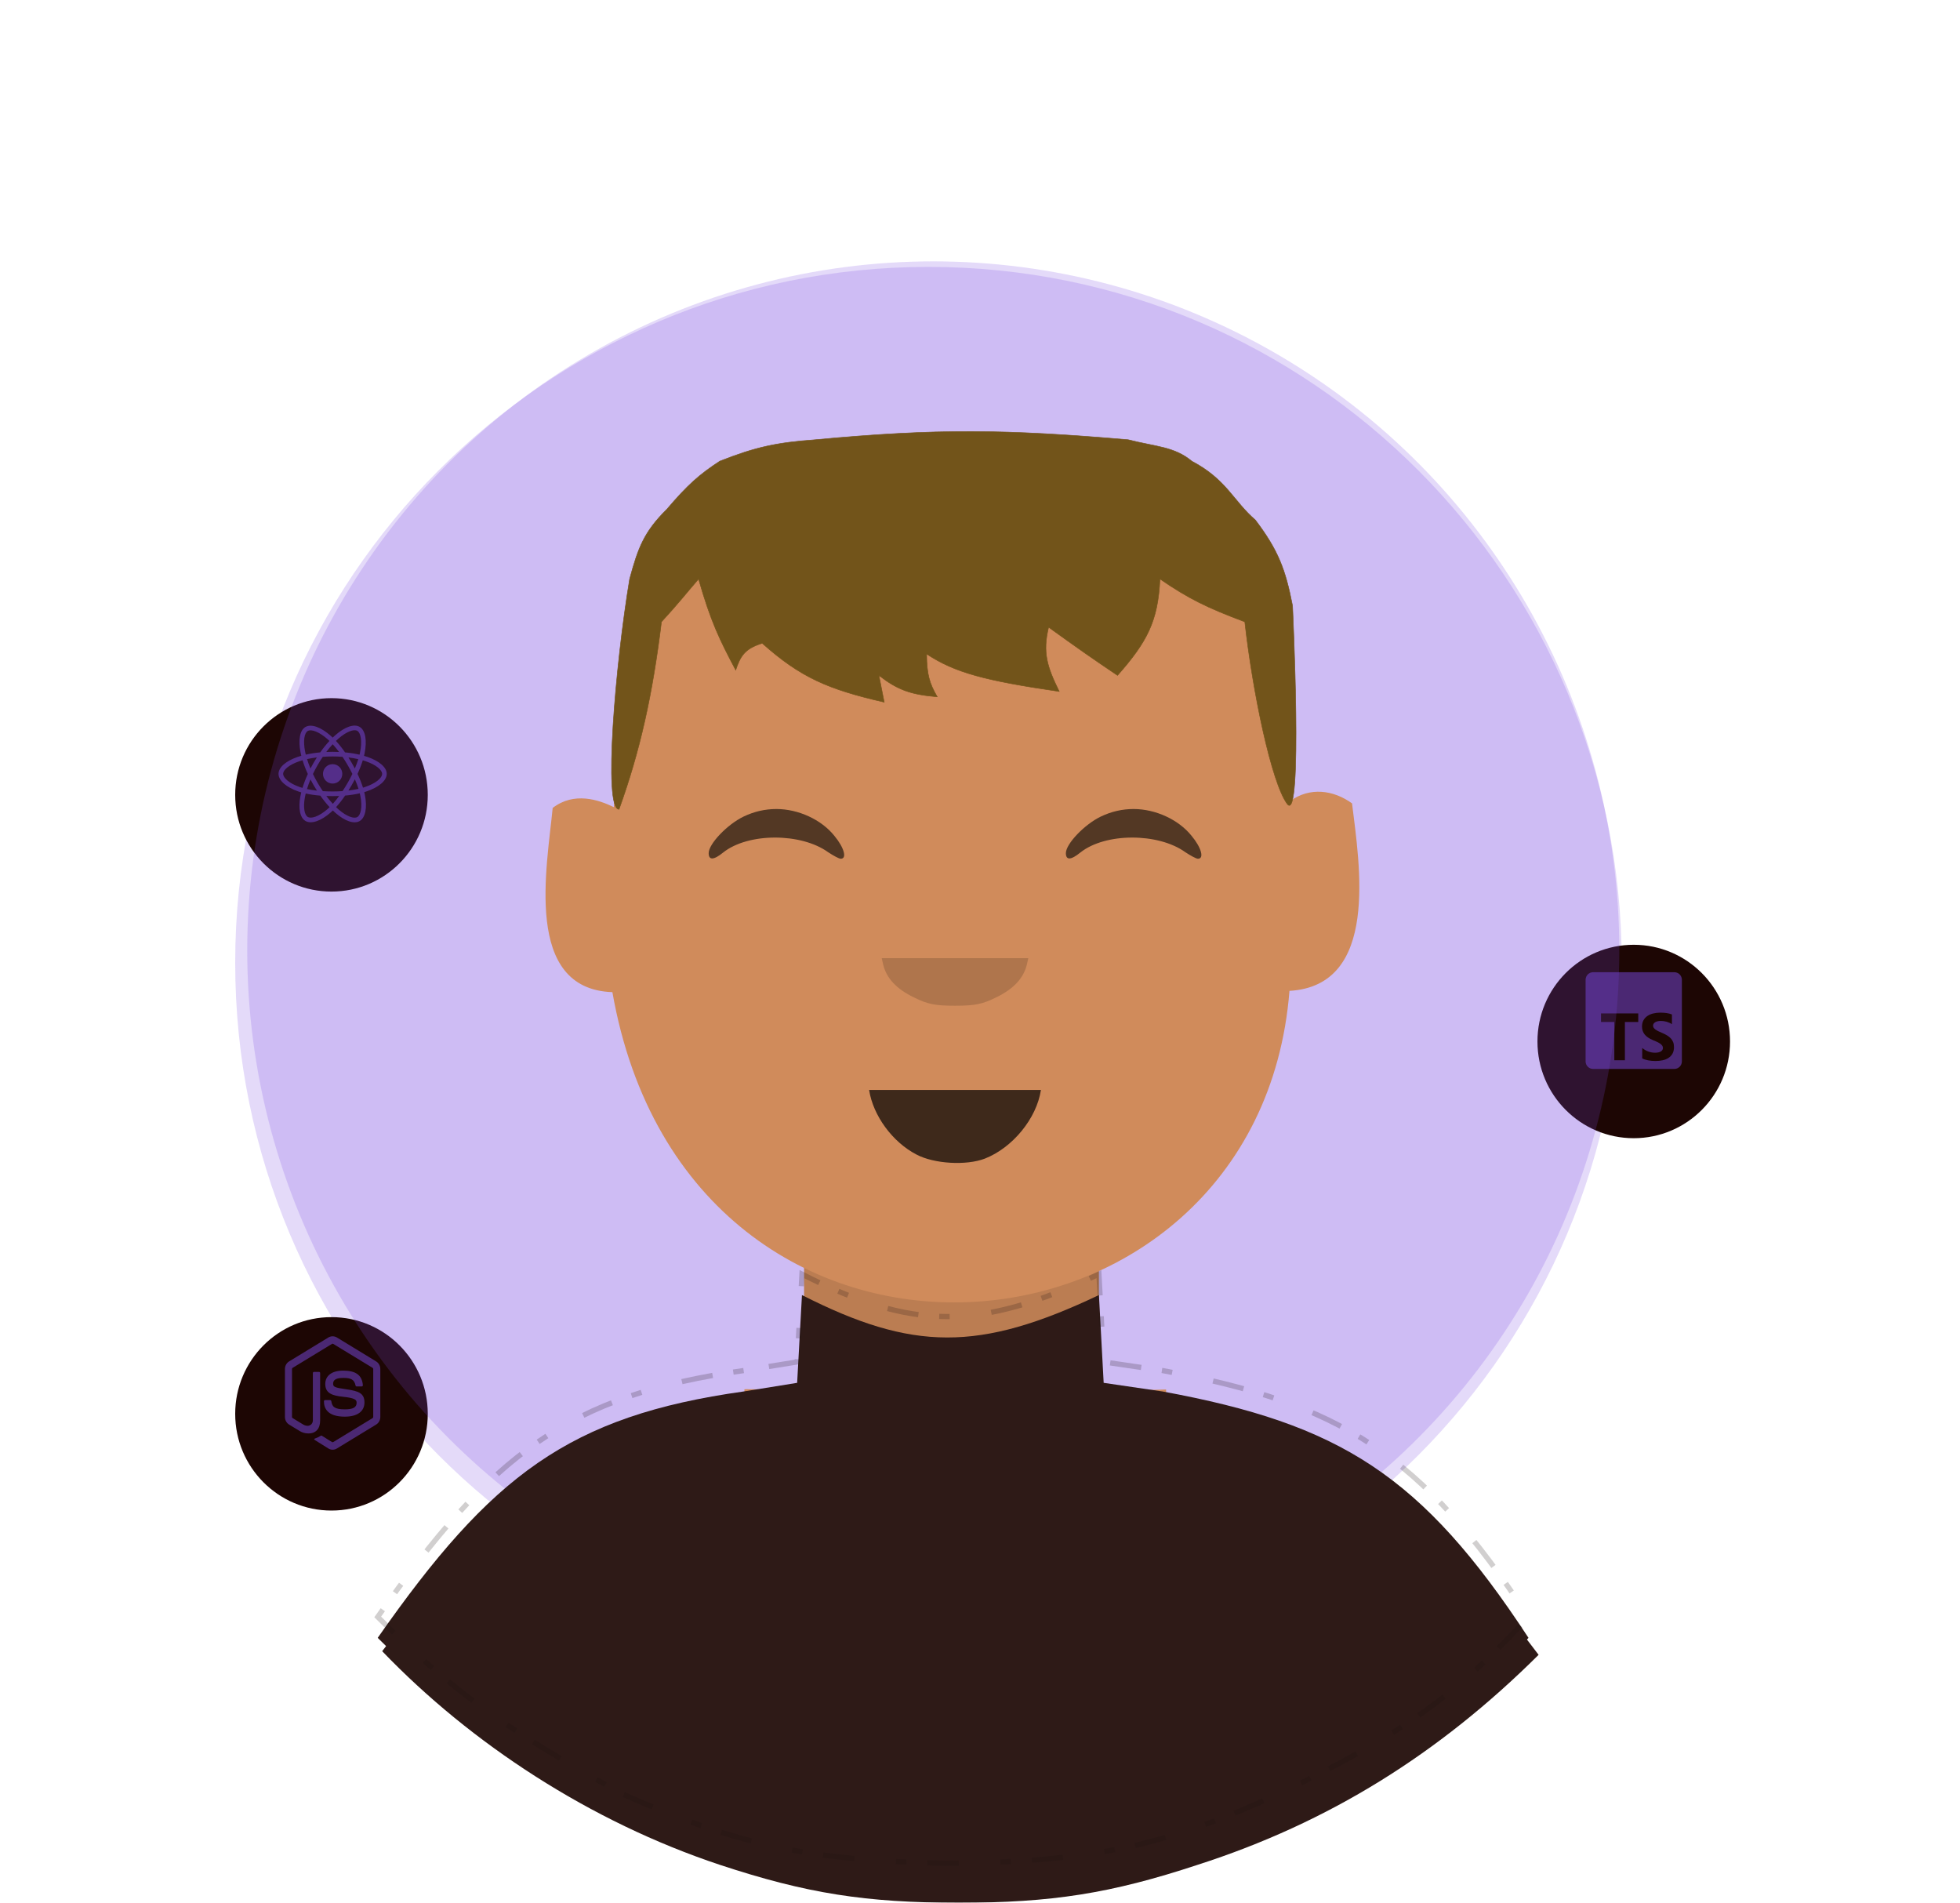 <svg width="375" height="364" viewBox="0 0 375 364" fill="none" xmlns="http://www.w3.org/2000/svg">
<path d="M310.275 184.185C310.275 110.661 250.891 51.057 177.638 51.057C104.384 51.057 45 110.661 45 184.185C45 257.709 104.384 317.313 177.638 317.313C250.891 317.313 310.275 257.709 310.275 184.185Z" fill="#7B4AE2" fill-opacity="0.2"/>
<g filter="url(#filter0_d_111_92)">
<ellipse cx="312.578" cy="195.24" rx="18.422" ry="18.502" fill="#1D0604"/>
</g>
<g clip-path="url(#clip0_111_92)">
<path fill-rule="evenodd" clip-rule="evenodd" d="M320.35 185.989H304.806C304.011 185.989 303.367 186.636 303.367 187.435V203.046C303.367 203.844 304.011 204.491 304.806 204.491H320.35C321.145 204.491 321.789 203.844 321.789 203.046V187.435C321.789 186.636 321.145 185.989 320.35 185.989ZM314.198 202.474V200.478C314.559 200.782 314.951 201.01 315.373 201.161C315.796 201.313 316.223 201.389 316.654 201.389C316.907 201.389 317.127 201.366 317.316 201.32C317.504 201.275 317.662 201.211 317.788 201.13C317.915 201.049 318.009 200.953 318.071 200.843C318.133 200.733 318.164 200.613 318.164 200.485C318.164 200.31 318.115 200.154 318.015 200.017C317.916 199.879 317.78 199.753 317.608 199.636C317.436 199.52 317.232 199.407 316.996 199.299C316.759 199.191 316.505 199.081 316.231 198.969C315.535 198.678 315.016 198.322 314.674 197.902C314.332 197.482 314.161 196.975 314.161 196.38C314.161 195.914 314.254 195.514 314.441 195.179C314.627 194.844 314.881 194.569 315.202 194.353C315.524 194.136 315.895 193.977 316.318 193.875C316.741 193.774 317.188 193.723 317.661 193.723C318.125 193.723 318.536 193.751 318.895 193.807C319.253 193.863 319.584 193.949 319.886 194.066V195.931C319.737 195.827 319.574 195.735 319.398 195.656C319.222 195.577 319.041 195.512 318.854 195.46C318.668 195.408 318.482 195.369 318.298 195.344C318.114 195.32 317.939 195.307 317.773 195.307C317.545 195.307 317.338 195.329 317.151 195.372C316.965 195.416 316.807 195.477 316.679 195.557C316.55 195.636 316.451 195.73 316.38 195.84C316.31 195.951 316.275 196.074 316.275 196.212C316.275 196.361 316.314 196.495 316.393 196.614C316.471 196.732 316.583 196.845 316.728 196.951C316.873 197.057 317.05 197.161 317.257 197.263C317.464 197.365 317.698 197.469 317.959 197.578C318.316 197.727 318.636 197.886 318.92 198.055C319.203 198.223 319.447 198.414 319.65 198.626C319.853 198.838 320.008 199.08 320.116 199.352C320.224 199.625 320.278 199.942 320.278 200.304C320.278 200.803 320.184 201.222 319.995 201.561C319.806 201.9 319.55 202.174 319.227 202.384C318.904 202.594 318.528 202.745 318.099 202.836C317.67 202.928 317.217 202.974 316.741 202.974C316.252 202.974 315.787 202.932 315.345 202.849C314.904 202.766 314.522 202.641 314.198 202.474ZM313.442 195.511H310.886V202.829H308.861V195.511H306.317V193.867H313.442V195.511Z" fill="#7B4AE2" fill-opacity="0.5"/>
</g>
<g filter="url(#filter1_d_111_92)">
<ellipse cx="63.422" cy="148.06" rx="18.422" ry="18.502" fill="#1D0604"/>
</g>
<path d="M70.314 144.806C70.099 144.732 69.876 144.662 69.647 144.595C69.685 144.441 69.719 144.288 69.75 144.139C70.255 141.679 69.925 139.697 68.798 139.045C67.718 138.419 65.952 139.071 64.168 140.631C63.996 140.781 63.824 140.94 63.652 141.106C63.538 140.996 63.423 140.89 63.309 140.788C61.439 139.12 59.565 138.418 58.44 139.072C57.361 139.699 57.041 141.562 57.495 143.893C57.539 144.119 57.59 144.349 57.648 144.582C57.383 144.658 57.127 144.739 56.882 144.824C54.69 145.592 53.29 146.795 53.29 148.043C53.29 149.332 54.793 150.624 57.076 151.408C57.256 151.47 57.443 151.528 57.636 151.584C57.573 151.837 57.519 152.085 57.473 152.326C57.04 154.617 57.378 156.436 58.455 157.059C59.566 157.703 61.432 157.041 63.249 155.446C63.392 155.32 63.536 155.187 63.681 155.046C63.868 155.227 64.055 155.399 64.24 155.559C66 157.08 67.738 157.694 68.813 157.069C69.924 156.423 70.285 154.47 69.816 152.092C69.781 151.911 69.739 151.725 69.692 151.536C69.823 151.497 69.952 151.457 70.077 151.416C72.451 150.626 73.995 149.349 73.995 148.043C73.995 146.79 72.55 145.579 70.314 144.806ZM69.799 150.572C69.686 150.61 69.57 150.646 69.451 150.682C69.189 149.848 68.835 148.962 68.403 148.047C68.816 147.154 69.156 146.279 69.41 145.451C69.622 145.513 69.828 145.578 70.026 145.646C71.942 146.309 73.111 147.288 73.111 148.043C73.111 148.847 71.848 149.89 69.799 150.572ZM68.948 152.265C69.156 153.316 69.185 154.266 69.048 155.009C68.925 155.677 68.677 156.122 68.37 156.3C67.718 156.68 66.322 156.187 64.817 154.886C64.645 154.737 64.471 154.578 64.297 154.409C64.88 153.768 65.463 153.023 66.032 152.196C67.033 152.107 67.979 151.961 68.837 151.762C68.879 151.933 68.916 152.101 68.948 152.265ZM60.349 156.235C59.711 156.461 59.203 156.467 58.897 156.29C58.243 155.911 57.972 154.451 58.342 152.492C58.385 152.268 58.435 152.037 58.493 151.802C59.342 151.99 60.28 152.125 61.284 152.207C61.856 153.017 62.456 153.761 63.061 154.413C62.929 154.541 62.797 154.663 62.667 154.777C61.863 155.483 61.058 155.983 60.349 156.235ZM57.362 150.567C56.352 150.221 55.519 149.77 54.947 149.279C54.434 148.837 54.174 148.399 54.174 148.043C54.174 147.286 55.298 146.32 57.173 145.663C57.401 145.584 57.639 145.509 57.886 145.438C58.145 146.285 58.485 147.17 58.895 148.064C58.479 148.973 58.135 149.872 57.873 150.728C57.697 150.677 57.526 150.624 57.362 150.567ZM58.363 143.723C57.974 141.726 58.233 140.219 58.883 139.841C59.575 139.438 61.107 140.012 62.722 141.452C62.825 141.544 62.928 141.64 63.032 141.74C62.431 142.389 61.836 143.127 61.269 143.932C60.295 144.023 59.363 144.169 58.505 144.364C58.452 144.146 58.404 143.932 58.363 143.723ZM67.294 145.938C67.09 145.582 66.879 145.235 66.665 144.898C67.326 144.982 67.959 145.093 68.553 145.229C68.374 145.804 68.152 146.404 67.89 147.02C67.702 146.662 67.504 146.301 67.294 145.938ZM63.652 142.375C64.06 142.819 64.469 143.314 64.871 143.852C64.466 143.833 64.056 143.823 63.642 143.823C63.233 143.823 62.826 143.833 62.424 143.852C62.826 143.319 63.238 142.824 63.652 142.375ZM59.987 145.944C59.782 146.3 59.587 146.66 59.402 147.019C59.145 146.406 58.924 145.802 58.744 145.22C59.335 145.087 59.965 144.979 60.622 144.896C60.404 145.237 60.192 145.587 59.987 145.944V145.944ZM60.641 151.253C59.962 151.177 59.323 151.074 58.732 150.945C58.915 150.352 59.14 149.735 59.403 149.109C59.589 149.468 59.784 149.828 59.99 150.185H59.99C60.2 150.549 60.417 150.905 60.641 151.253ZM63.677 153.773C63.258 153.319 62.839 152.817 62.431 152.276C62.828 152.292 63.232 152.3 63.642 152.3C64.064 152.3 64.482 152.29 64.892 152.272C64.489 152.822 64.082 153.325 63.677 153.773ZM67.899 149.077C68.175 149.71 68.409 150.323 68.594 150.906C67.994 151.044 67.345 151.154 66.662 151.237C66.877 150.895 67.09 150.542 67.298 150.179C67.509 149.811 67.709 149.443 67.899 149.077ZM66.532 149.735C66.208 150.298 65.876 150.836 65.539 151.344C64.924 151.388 64.289 151.411 63.642 151.411C62.998 151.411 62.371 151.391 61.768 151.352C61.417 150.837 61.077 150.298 60.756 149.74H60.756C60.435 149.183 60.14 148.622 59.872 148.064C60.14 147.505 60.434 146.943 60.753 146.388L60.753 146.388C61.073 145.831 61.409 145.294 61.757 144.783C62.373 144.736 63.004 144.711 63.642 144.711H63.642C64.284 144.711 64.916 144.736 65.531 144.783C65.874 145.291 66.208 145.826 66.529 146.383C66.854 146.946 67.152 147.504 67.422 148.052C67.153 148.608 66.855 149.172 66.532 149.735ZM68.357 139.814C69.05 140.216 69.32 141.836 68.884 143.959C68.856 144.095 68.825 144.233 68.791 144.373C67.932 144.174 66.999 144.026 66.022 143.934C65.454 143.12 64.864 142.38 64.272 141.74C64.431 141.586 64.59 141.439 64.748 141.301C66.277 139.965 67.706 139.437 68.357 139.814ZM63.642 146.186C64.664 146.186 65.491 147.017 65.491 148.043C65.491 149.068 64.664 149.9 63.642 149.9C62.621 149.9 61.794 149.068 61.794 148.043C61.794 147.017 62.621 146.186 63.642 146.186Z" fill="#7B4AE2" fill-opacity="0.5"/>
<g filter="url(#filter2_d_111_92)">
<ellipse cx="63.422" cy="266.473" rx="18.422" ry="18.502" fill="#1D0604"/>
</g>
<g clip-path="url(#clip1_111_92)">
<path d="M63.639 277.334C63.638 277.334 63.637 277.334 63.636 277.334C63.346 277.334 63.074 277.251 62.84 277.107L62.848 277.111L60.33 275.541C59.955 275.318 60.138 275.24 60.261 275.194C60.695 275.051 61.072 274.864 61.421 274.636L61.4 274.648C61.424 274.636 61.452 274.63 61.481 274.63C61.52 274.63 61.557 274.643 61.588 274.664L61.587 274.664L63.521 275.874C63.555 275.893 63.595 275.905 63.638 275.905C63.681 275.905 63.721 275.893 63.756 275.873L63.754 275.874L71.294 271.284C71.364 271.239 71.409 271.159 71.409 271.069C71.409 271.068 71.409 271.068 71.409 271.067V261.892C71.408 261.801 71.362 261.72 71.293 261.676L71.292 261.675L63.754 257.089C63.721 257.069 63.681 257.058 63.639 257.058C63.597 257.058 63.556 257.069 63.521 257.09L63.522 257.089L55.986 261.676C55.915 261.72 55.868 261.801 55.867 261.893V271.069C55.867 271.161 55.914 271.239 55.985 271.281L55.986 271.282L58.052 272.541C59.173 273.132 59.858 272.436 59.858 271.737V262.675C59.858 262.549 59.956 262.446 60.076 262.446H60.079H61.035H61.036C61.156 262.446 61.253 262.548 61.253 262.675V271.737C61.253 273.315 60.439 274.22 59.021 274.22C59.004 274.22 58.984 274.221 58.964 274.221C58.343 274.221 57.762 274.035 57.27 273.714L55.307 272.522C54.83 272.226 54.516 271.688 54.516 271.071V261.893C54.517 261.278 54.832 260.742 55.3 260.451L55.307 260.446L62.848 255.851C63.077 255.717 63.35 255.638 63.64 255.638C63.931 255.638 64.205 255.718 64.441 255.856L64.433 255.851L71.972 260.446C72.448 260.742 72.762 261.278 72.764 261.893V271.07C72.763 271.686 72.448 272.224 71.979 272.517L71.972 272.522L64.433 277.113C64.207 277.253 63.934 277.335 63.643 277.335C63.641 277.335 63.639 277.335 63.637 277.335L63.639 277.334Z" fill="#7B4AE2" fill-opacity="0.5"/>
<path d="M65.968 271.012C62.669 271.012 61.977 269.416 61.977 268.075V268.074C61.977 267.947 62.074 267.845 62.194 267.845H62.196H63.17H63.171C63.28 267.845 63.37 267.929 63.387 268.039V268.039C63.534 269.086 63.973 269.614 65.968 269.614C67.557 269.614 68.232 269.236 68.232 268.347C68.232 267.834 68.04 267.454 65.572 267.199C63.509 266.982 62.233 266.503 62.233 264.763C62.233 263.159 63.516 262.201 65.663 262.201C68.079 262.201 69.274 263.085 69.425 264.982C69.426 264.989 69.426 264.996 69.426 265.002C69.426 265.13 69.328 265.232 69.208 265.232H68.237C68.134 265.232 68.047 265.155 68.026 265.053V265.051C67.791 263.95 67.22 263.598 65.671 263.598C63.937 263.598 63.736 264.236 63.736 264.712C63.736 265.291 63.974 265.459 66.315 265.785C68.632 266.109 69.733 266.566 69.733 268.283C69.73 270.018 68.36 271.01 65.971 271.01L65.968 271.012Z" fill="#7B4AE2" fill-opacity="0.5"/>
</g>
<g filter="url(#filter3_f_111_92)">
<ellipse cx="178.559" cy="181.826" rx="131.256" ry="131.826" fill="#7B4AE2" fill-opacity="0.2"/>
</g>
<g filter="url(#filter4_i_111_92)">
<path fill-rule="evenodd" clip-rule="evenodd" d="M142.549 265.414C125.072 267.122 109.195 273.659 95.984 284.555C84.615 293.89 81.444 301.31 73.121 311.877C90.079 329.534 112.883 344.494 137.751 352.756C154.339 358.233 165.654 360 183.428 360C201.201 360 212.517 358.233 229.105 352.756C254.193 344.705 275.325 331.511 294.375 312.573C281.328 295.673 275.957 284.596 254.935 274.189C246.107 269.772 235.74 266.592 227.801 265.767L224.062 265.429L223.885 265.425L223.477 268.241C221.699 281.669 204.934 291.563 184.02 291.563C163.108 291.563 146.638 281.787 144.504 268.182C144.09 265.473 143.912 265.237 142.55 265.414H142.549Z" fill="#2E1A17"/>
</g>
<path fill-rule="evenodd" clip-rule="evenodd" d="M153.84 233.528C172.643 243.649 193.729 242.525 210.249 233.528V255.7L210.436 255.695V268.713H153.84V233.528Z" fill="#BB7D52"/>
<path fill-rule="evenodd" clip-rule="evenodd" d="M153.839 252.003C172.642 262.124 193.729 261 210.249 252.003V266.142L222.953 265.822L223.111 265.828C223.111 299.909 142.427 305.01 142.427 265.777L142.742 265.763L153.839 265.82V252.003Z" fill="#D08B5B"/>
<path fill-rule="evenodd" clip-rule="evenodd" d="M120.808 111.937C165.68 83.085 223.087 93.345 242.483 112.37C248.09 125.996 248.487 139.14 246.837 153.248C250.625 150.503 255.13 151.131 258.68 153.687C260.117 165.394 263.969 188.552 246.709 189.557C240.766 264.262 131.885 273.56 117.167 189.802C100.06 189.206 104.673 165.801 105.742 154.561C109.846 151.408 114.533 152.995 117.442 154.406L120.808 111.937Z" fill="#D08B5B"/>
<path fill-rule="evenodd" clip-rule="evenodd" d="M142.304 156.195C139.182 157.681 135.587 161.426 135.587 163.21C135.587 164.577 136.53 164.577 138.357 163.091C143.129 159.286 153.262 159.286 158.447 163.031C159.448 163.685 160.509 164.28 160.862 164.28C162.099 164.28 161.51 162.14 159.625 159.881C157.151 156.79 152.732 154.768 148.549 154.768C146.369 154.768 144.307 155.244 142.304 156.195V156.195Z" fill="#533824"/>
<path fill-rule="evenodd" clip-rule="evenodd" d="M210.646 156.195C207.524 157.681 203.93 161.426 203.93 163.21C203.93 164.577 204.872 164.577 206.699 163.091C211.471 159.286 221.605 159.286 226.789 163.031C227.79 163.685 228.851 164.28 229.205 164.28C230.442 164.28 229.853 162.14 227.967 159.881C225.493 156.79 221.074 154.768 216.891 154.768C214.711 154.768 212.649 155.244 210.646 156.195L210.646 156.195Z" fill="#533824"/>
<path fill-rule="evenodd" clip-rule="evenodd" d="M168.993 184.61C169.641 187.166 171.526 189.187 174.825 190.792C177.477 192.1 178.832 192.397 182.72 192.397C186.608 192.397 187.964 192.1 190.615 190.792C193.914 189.187 195.799 187.166 196.447 184.61L196.742 183.302H182.72H168.698L168.993 184.61Z" fill="#AF754C"/>
<path fill-rule="evenodd" clip-rule="evenodd" d="M166.283 208.507C167.049 213.441 170.76 218.494 175.356 220.871C178.714 222.655 184.9 223.011 188.435 221.644C193.738 219.564 198.333 213.976 199.158 208.507H166.283Z" fill="#3E291B"/>
<g filter="url(#filter5_i_111_92)">
<path d="M142.275 262.193C108.871 266.876 94.007 278.248 72.265 309.325C87.298 324.338 98.028 331.452 118.938 343.137C140.799 352.818 154.257 355.912 180.831 356.457C210.222 356.294 224.194 352.541 244.753 343.137C268.346 331.752 278.639 324.295 292.441 309.325C271.997 278.116 256.327 268.431 222.431 262.193L211.161 260.542L210.256 243.75C187.29 254.657 174.57 254.482 153.436 243.75L152.516 260.542L142.275 262.193Z" fill="#2E1A17"/>
</g>
<path d="M142.275 262.193C108.871 266.876 94.007 278.248 72.265 309.325C87.298 324.338 98.028 331.452 118.938 343.137C140.799 352.818 154.257 355.912 180.831 356.457C210.222 356.294 224.194 352.541 244.753 343.137C268.346 331.752 278.639 324.295 292.441 309.325C271.997 278.116 256.327 268.431 222.431 262.193L211.161 260.542L210.256 243.75C187.29 254.657 174.57 254.482 153.436 243.75L152.516 260.542L142.275 262.193Z" stroke="#1D110F" stroke-opacity="0.2" stroke-dasharray="2 4 6 8"/>
<path d="M238.165 118.959C239.632 132.153 243.238 149.697 246.282 153.796C249.326 157.894 247.297 115.885 247.297 115.885C245.941 108.874 244.524 105.227 240.195 99.491C235.96 95.846 234.71 91.748 228.019 88.221C224.7 85.437 221.086 85.457 215.843 84.122C192.465 82.119 179.358 81.935 155.98 84.122C148.592 84.66 144.581 85.514 137.716 88.221C133.8 90.778 131.581 92.737 127.57 97.442C123.113 101.836 122.048 104.988 120.467 110.762C117.738 127.132 115.394 154.82 118.438 154.82C122.496 143.549 124.851 132.843 126.555 118.959C129.849 115.383 131.295 113.485 133.658 110.762C135.98 118.887 137.659 122.337 140.76 128.18C141.697 125.402 142.553 124.09 145.833 123.057C153.165 129.598 158.441 131.867 169.17 134.328L168.155 129.205C171.755 131.984 174.212 132.863 179.316 133.303C177.835 130.736 177.302 129.023 177.287 125.107C182.661 128.657 188.401 130.197 202.653 132.279C200.334 127.534 199.453 124.858 200.624 119.984C206.078 123.917 208.939 125.927 213.814 129.205C219.461 122.792 221.559 118.856 221.931 110.762C227.432 114.535 230.926 116.243 238.165 118.959Z" fill="#72541A" stroke="#72541A" stroke-width="0.1"/>
<defs>
<filter id="filter0_d_111_92" x="244.156" y="130.738" width="136.844" height="137.004" filterUnits="userSpaceOnUse" color-interpolation-filters="sRGB">
<feFlood flood-opacity="0" result="BackgroundImageFix"/>
<feColorMatrix in="SourceAlpha" type="matrix" values="0 0 0 0 0 0 0 0 0 0 0 0 0 0 0 0 0 0 127 0" result="hardAlpha"/>
<feOffset dy="4"/>
<feGaussianBlur stdDeviation="25"/>
<feComposite in2="hardAlpha" operator="out"/>
<feColorMatrix type="matrix" values="0 0 0 0 0 0 0 0 0 0 0 0 0 0 0 0 0 0 0.5 0"/>
<feBlend mode="normal" in2="BackgroundImageFix" result="effect1_dropShadow_111_92"/>
<feBlend mode="normal" in="SourceGraphic" in2="effect1_dropShadow_111_92" result="shape"/>
</filter>
<filter id="filter1_d_111_92" x="-5" y="83.558" width="136.844" height="137.004" filterUnits="userSpaceOnUse" color-interpolation-filters="sRGB">
<feFlood flood-opacity="0" result="BackgroundImageFix"/>
<feColorMatrix in="SourceAlpha" type="matrix" values="0 0 0 0 0 0 0 0 0 0 0 0 0 0 0 0 0 0 127 0" result="hardAlpha"/>
<feOffset dy="4"/>
<feGaussianBlur stdDeviation="25"/>
<feComposite in2="hardAlpha" operator="out"/>
<feColorMatrix type="matrix" values="0 0 0 0 0 0 0 0 0 0 0 0 0 0 0 0 0 0 0.5 0"/>
<feBlend mode="normal" in2="BackgroundImageFix" result="effect1_dropShadow_111_92"/>
<feBlend mode="normal" in="SourceGraphic" in2="effect1_dropShadow_111_92" result="shape"/>
</filter>
<filter id="filter2_d_111_92" x="-5" y="201.971" width="136.844" height="137.004" filterUnits="userSpaceOnUse" color-interpolation-filters="sRGB">
<feFlood flood-opacity="0" result="BackgroundImageFix"/>
<feColorMatrix in="SourceAlpha" type="matrix" values="0 0 0 0 0 0 0 0 0 0 0 0 0 0 0 0 0 0 127 0" result="hardAlpha"/>
<feOffset dy="4"/>
<feGaussianBlur stdDeviation="25"/>
<feComposite in2="hardAlpha" operator="out"/>
<feColorMatrix type="matrix" values="0 0 0 0 0 0 0 0 0 0 0 0 0 0 0 0 0 0 0.5 0"/>
<feBlend mode="normal" in2="BackgroundImageFix" result="effect1_dropShadow_111_92"/>
<feBlend mode="normal" in="SourceGraphic" in2="effect1_dropShadow_111_92" result="shape"/>
</filter>
<filter id="filter3_f_111_92" x="-2.697" y="0" width="362.512" height="363.653" filterUnits="userSpaceOnUse" color-interpolation-filters="sRGB">
<feFlood flood-opacity="0" result="BackgroundImageFix"/>
<feBlend mode="normal" in="SourceGraphic" in2="BackgroundImageFix" result="shape"/>
<feGaussianBlur stdDeviation="25" result="effect1_foregroundBlur_111_92"/>
</filter>
<filter id="filter4_i_111_92" x="73.121" y="265.369" width="221.255" height="98.631" filterUnits="userSpaceOnUse" color-interpolation-filters="sRGB">
<feFlood flood-opacity="0" result="BackgroundImageFix"/>
<feBlend mode="normal" in="SourceGraphic" in2="BackgroundImageFix" result="shape"/>
<feColorMatrix in="SourceAlpha" type="matrix" values="0 0 0 0 0 0 0 0 0 0 0 0 0 0 0 0 0 0 127 0" result="hardAlpha"/>
<feOffset dy="4"/>
<feGaussianBlur stdDeviation="2"/>
<feComposite in2="hardAlpha" operator="arithmetic" k2="-1" k3="1"/>
<feColorMatrix type="matrix" values="0 0 0 0 0 0 0 0 0 0 0 0 0 0 0 0 0 0 0.25 0"/>
<feBlend mode="normal" in2="shape" result="effect1_innerShadow_111_92"/>
</filter>
<filter id="filter5_i_111_92" x="71.615" y="242.957" width="221.459" height="118" filterUnits="userSpaceOnUse" color-interpolation-filters="sRGB">
<feFlood flood-opacity="0" result="BackgroundImageFix"/>
<feBlend mode="normal" in="SourceGraphic" in2="BackgroundImageFix" result="shape"/>
<feColorMatrix in="SourceAlpha" type="matrix" values="0 0 0 0 0 0 0 0 0 0 0 0 0 0 0 0 0 0 127 0" result="hardAlpha"/>
<feOffset dy="4"/>
<feGaussianBlur stdDeviation="2"/>
<feComposite in2="hardAlpha" operator="arithmetic" k2="-1" k3="1"/>
<feColorMatrix type="matrix" values="0 0 0 0 0 0 0 0 0 0 0 0 0 0 0 0 0 0 0.25 0"/>
<feBlend mode="normal" in2="shape" result="effect1_innerShadow_111_92"/>
</filter>
<clipPath id="clip0_111_92">
<rect width="18.422" height="18.502" fill="white" transform="translate(303.367 185.989)"/>
</clipPath>
<clipPath id="clip1_111_92">
<rect width="20.577" height="21.7" fill="white" transform="translate(53.231 255.633)"/>
</clipPath>
</defs>
</svg>
